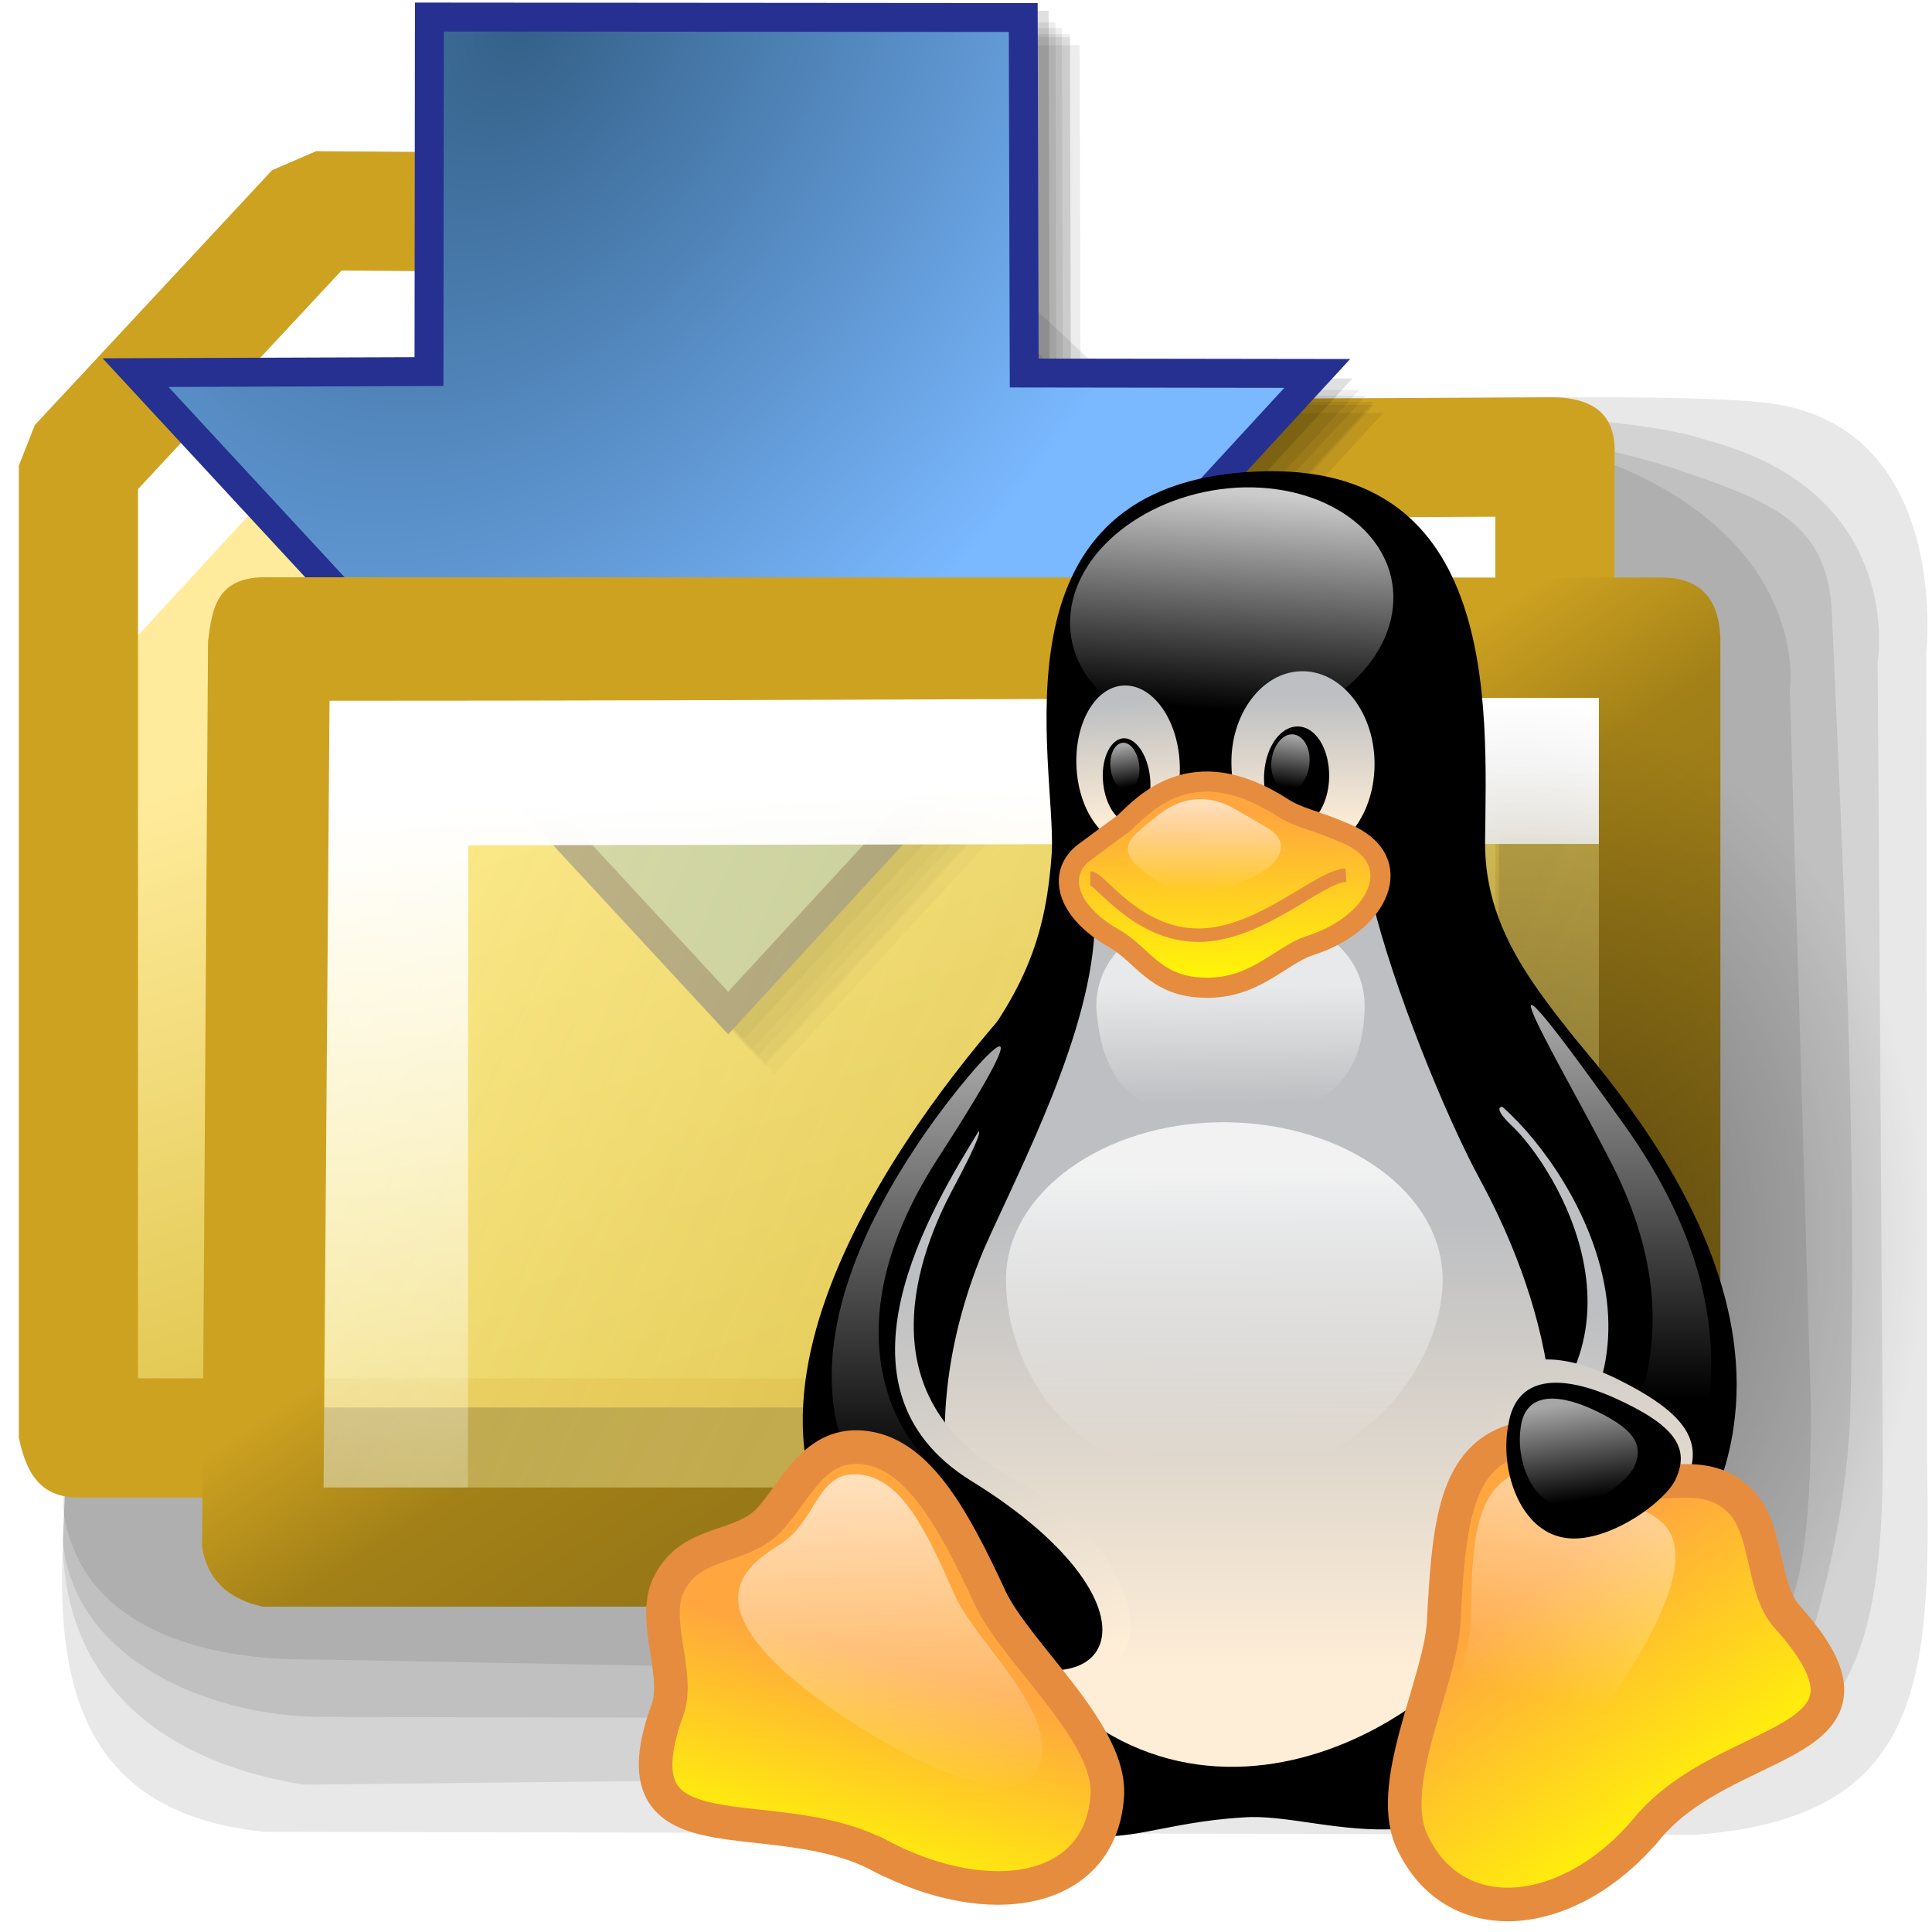 <?xml version="1.0" encoding="UTF-8" standalone="no"?>
<!-- Created with Inkscape (http://www.inkscape.org/) -->

<svg
   width="256mm"
   height="256mm"
   viewBox="0 0 256 256"
   version="1.1"
   id="svg1"
   inkscape:version="1.3.2 (091e20ef0f, 2023-11-25)"
   xml:space="preserve"
   sodipodi:docname="folder-downloads-lin-symbolic.svg"
   xmlns:inkscape="http://www.inkscape.org/namespaces/inkscape"
   xmlns:sodipodi="http://sodipodi.sourceforge.net/DTD/sodipodi-0.dtd"
   xmlns:xlink="http://www.w3.org/1999/xlink"
   xmlns="http://www.w3.org/2000/svg"
   xmlns:svg="http://www.w3.org/2000/svg"
   xmlns:rdf="http://www.w3.org/1999/02/22-rdf-syntax-ns#"
   xmlns:cc="http://creativecommons.org/ns#"
   xmlns:dc="http://purl.org/dc/elements/1.1/"
   xmlns:a="http://ns.adobe.com/AdobeSVGViewerExtensions/3.0/"><defs
     id="defs1"><linearGradient
       id="linearGradient17"
       inkscape:collect="always"><stop
         style="stop-color:#ffffff;stop-opacity:0.048;"
         offset="0"
         id="stop17" /><stop
         style="stop-color:#ffffff;stop-opacity:1;"
         offset="1"
         id="stop18" /></linearGradient><linearGradient
       id="linearGradient15"
       inkscape:collect="always"><stop
         style="stop-color:#000000;stop-opacity:0.132;"
         offset="0"
         id="stop15" /><stop
         style="stop-color:#000000;stop-opacity:0.403;"
         offset="1"
         id="stop16" /></linearGradient><linearGradient
       id="linearGradient11"
       inkscape:collect="always"><stop
         style="stop-color:#ffffff;stop-opacity:0.138;"
         offset="0"
         id="stop13" /><stop
         style="stop-color:#ffffff;stop-opacity:1;"
         offset="1"
         id="stop14" /></linearGradient><linearGradient
       id="linearGradient6"
       inkscape:collect="always"><stop
         style="stop-color:#ffee8d;stop-opacity:0.732;"
         offset="0"
         id="stop3" /><stop
         style="stop-color:#f7e714;stop-opacity:0.371;"
         offset="1"
         id="stop6" /></linearGradient><linearGradient
       id="linearGradient9"
       inkscape:collect="always"><stop
         style="stop-color:#cea221;stop-opacity:1;"
         offset="0"
         id="stop9" /><stop
         style="stop-color:#cea221;stop-opacity:1;"
         offset="0.358"
         id="stop11" /><stop
         style="stop-color:#a38118;stop-opacity:1;"
         offset="0.483"
         id="stop12" /><stop
         style="stop-color:#765d13;stop-opacity:1;"
         offset="1"
         id="stop10" /></linearGradient><linearGradient
       id="linearGradient7"
       inkscape:collect="always"><stop
         style="stop-color:#000000;stop-opacity:0.183;"
         offset="0"
         id="stop7" /><stop
         style="stop-color:#b7b7b7;stop-opacity:0.188;"
         offset="1"
         id="stop8" /></linearGradient><linearGradient
       id="linearGradient4"
       inkscape:collect="always"><stop
         style="stop-color:#ffee8d;stop-opacity:0.732;"
         offset="0"
         id="stop4" /><stop
         style="stop-color:#d6bc48;stop-opacity:0.618;"
         offset="1"
         id="stop5" /></linearGradient><linearGradient
       id="linearGradient1"
       inkscape:collect="always"><stop
         style="stop-color:#ffeb9b;stop-opacity:1;"
         offset="0"
         id="stop1" /><stop
         style="stop-color:#c2a000;stop-opacity:1;"
         offset="1"
         id="stop2" /></linearGradient><linearGradient
       id="path3_3_"
       gradientUnits="userSpaceOnUse"
       x1="57.325"
       y1="46.404"
       x2="83.154"
       y2="46.404"><stop
         offset="0"
         style="stop-color:rgb(255,255,255)"
         id="stop8-0" /><stop
         offset="1"
         style="stop-color:rgb(223,223,236)"
         id="stop9-9" /><a:midPointStop
         offset="0"
         style="stop-color:#FFFFFF" /><a:midPointStop
         offset="0.5"
         style="stop-color:#FFFFFF" /><a:midPointStop
         offset="1"
         style="stop-color:#DFDFEC" /></linearGradient><linearGradient
       id="XMLID_4_-3-7"
       gradientUnits="userSpaceOnUse"
       x1="32.855"
       y1="17.51"
       x2="90.494"
       y2="85.499"><stop
         offset="0"
         style="stop-color:rgb(217,217,217)"
         id="stop10-6-6" /><stop
         offset="1"
         style="stop-color:rgb(87,87,151)"
         id="stop11-06" /><a:midPointStop
         offset="0"
         style="stop-color:#D9D9D9" /><a:midPointStop
         offset="0.5"
         style="stop-color:#D9D9D9" /><a:midPointStop
         offset="1"
         style="stop-color:#575797" /></linearGradient><linearGradient
       id="path11_3_"
       gradientUnits="userSpaceOnUse"
       x1="55.095"
       y1="78.122"
       x2="88.283"
       y2="44.934"><stop
         offset="0"
         style="stop-color:rgb(255,255,255)"
         id="stop12-2" /><stop
         offset="1"
         style="stop-color:rgb(223,223,236)"
         id="stop13-6" /><a:midPointStop
         offset="0"
         style="stop-color:#FFFFFF" /><a:midPointStop
         offset="0.5"
         style="stop-color:#FFFFFF" /><a:midPointStop
         offset="1"
         style="stop-color:#DFDFEC" /></linearGradient><linearGradient
       id="path16_3_"
       gradientUnits="userSpaceOnUse"
       x1="76.636"
       y1="27.162"
       x2="81.576"
       y2="22.469"><stop
         offset="0"
         style="stop-color:rgb(255,255,255)"
         id="stop14-1" /><stop
         offset="1"
         style="stop-color:rgb(223,223,236)"
         id="stop15-8-4" /><a:midPointStop
         offset="0"
         style="stop-color:#FFFFFF" /><a:midPointStop
         offset="0.5"
         style="stop-color:#FFFFFF" /><a:midPointStop
         offset="1"
         style="stop-color:#DFDFEC" /></linearGradient><linearGradient
       id="XMLID_5_-7"
       gradientUnits="userSpaceOnUse"
       x1="53.142"
       y1="0.185"
       x2="113.11"
       y2="70.92"><stop
         offset="0"
         style="stop-color:rgb(217,217,217)"
         id="stop16-9-3" /><stop
         offset="1"
         style="stop-color:rgb(87,87,151)"
         id="stop17-2" /><a:midPointStop
         offset="0"
         style="stop-color:#D9D9D9" /><a:midPointStop
         offset="0.5"
         style="stop-color:#D9D9D9" /><a:midPointStop
         offset="1"
         style="stop-color:#575797" /></linearGradient><linearGradient
       id="XMLID_6_-7"
       gradientUnits="userSpaceOnUse"
       x1="65.522"
       y1="109.327"
       x2="65.522"
       y2="46.861"><stop
         offset="0"
         style="stop-color:#3FA600"
         id="stop14-2" /><stop
         offset="1"
         style="stop-color:#008300"
         id="stop15-4" /><a:midPointStop
         offset="0"
         style="stop-color:#3FA600" /><a:midPointStop
         offset="0.5"
         style="stop-color:#3FA600" /><a:midPointStop
         offset="1"
         style="stop-color:#008300" /></linearGradient><linearGradient
       inkscape:collect="always"
       xlink:href="#linearGradient1"
       id="linearGradient2"
       x1="52.515"
       y1="83.788"
       x2="102.841"
       y2="235.062"
       gradientUnits="userSpaceOnUse" /><linearGradient
       inkscape:collect="always"
       xlink:href="#linearGradient4"
       id="linearGradient5"
       x1="43.169"
       y1="94.619"
       x2="220.068"
       y2="170.971"
       gradientUnits="userSpaceOnUse"
       gradientTransform="translate(0,5.292)" /><linearGradient
       inkscape:collect="always"
       xlink:href="#linearGradient7"
       id="linearGradient8"
       x1="82.854"
       y1="110.115"
       x2="251.367"
       y2="213.816"
       gradientUnits="userSpaceOnUse" /><linearGradient
       inkscape:collect="always"
       xlink:href="#linearGradient9"
       id="linearGradient10"
       x1="110.08"
       y1="45.967"
       x2="209.366"
       y2="194.653"
       gradientUnits="userSpaceOnUse" /><linearGradient
       inkscape:collect="always"
       xlink:href="#linearGradient6"
       id="linearGradient20"
       gradientUnits="userSpaceOnUse"
       gradientTransform="translate(0,5.292)"
       x1="43.169"
       y1="94.619"
       x2="220.068"
       y2="170.971" /><linearGradient
       inkscape:collect="always"
       xlink:href="#linearGradient7"
       id="linearGradient21"
       gradientUnits="userSpaceOnUse"
       x1="82.854"
       y1="110.115"
       x2="251.367"
       y2="213.816" /><linearGradient
       inkscape:collect="always"
       xlink:href="#linearGradient9"
       id="linearGradient22"
       gradientUnits="userSpaceOnUse"
       x1="110.08"
       y1="45.967"
       x2="209.366"
       y2="194.653" /><linearGradient
       inkscape:collect="always"
       xlink:href="#linearGradient11"
       id="linearGradient14"
       x1="60.607"
       y1="187.505"
       x2="73.286"
       y2="95.042"
       gradientUnits="userSpaceOnUse" /><linearGradient
       inkscape:collect="always"
       xlink:href="#linearGradient15"
       id="linearGradient16"
       x1="100.164"
       y1="95.159"
       x2="189.06"
       y2="184.361"
       gradientUnits="userSpaceOnUse" /><linearGradient
       inkscape:collect="always"
       xlink:href="#linearGradient17"
       id="linearGradient18"
       x1="55.789"
       y1="198.532"
       x2="52.056"
       y2="92.321"
       gradientUnits="userSpaceOnUse" /><radialGradient
       inkscape:collect="always"
       xlink:href="#linearGradient13"
       id="radialGradient33"
       cx="123.595"
       cy="202.965"
       fx="123.595"
       fy="202.965"
       r="77.683"
       gradientTransform="matrix(0.914,-0.602,0.884,1.342,-196.331,41.501)"
       gradientUnits="userSpaceOnUse" /><linearGradient
       id="linearGradient13"
       inkscape:collect="always"><stop
         style="stop-color:#336088;stop-opacity:1;"
         offset="0"
         id="stop13-7" /><stop
         style="stop-color:#7ab8ff;stop-opacity:1;"
         offset="1"
         id="stop14-5" /></linearGradient><radialGradient
       inkscape:collect="always"
       xlink:href="#linearGradient3"
       id="radialGradient12"
       cx="140.282"
       cy="223.922"
       fx="140.282"
       fy="223.922"
       r="117.541"
       gradientTransform="matrix(1,0,0,0.268,0,163.917)"
       gradientUnits="userSpaceOnUse" /><linearGradient
       id="linearGradient3"
       inkscape:collect="always"><stop
         style="stop-color:#000000;stop-opacity:0.773;"
         offset="0"
         id="stop11-0" /><stop
         style="stop-color:#000000;stop-opacity:0;"
         offset="1"
         id="stop12-9" /></linearGradient><filter
       id="a"
       height="1"
       width="1"
       x="-4.5839193e-06"
       y="-1.7106171e-05"><feOffset
         dx="0"
         dy="0"
         in="SourceAlpha"
         result="shadowOffsetOuter1"
         id="feOffset1" /><feGaussianBlur
         in="shadowOffsetOuter1"
         result="shadowBlurOuter1"
         stdDeviation="0"
         id="feGaussianBlur1" /></filter><linearGradient
       id="c"
       x1="289.776"
       x2="291.194"
       xlink:href="#b"
       y1="138.692"
       y2="96.788"
       gradientTransform="scale(0.616,1.624)"
       gradientUnits="userSpaceOnUse" /><linearGradient
       id="b"><stop
         offset="0"
         stop-color="#ffeed7"
         id="stop1-9" /><stop
         offset="1"
         stop-color="#bdbfc2"
         id="stop2-3" /></linearGradient><linearGradient
       id="e"
       x1="104.509"
       x2="100.189"
       xlink:href="#d"
       y1="5.663"
       y2="51.919"
       gradientTransform="scale(1.147,0.872)"
       gradientUnits="userSpaceOnUse" /><linearGradient
       id="d"><stop
         offset="0"
         stop-color="#fff"
         stop-opacity=".8"
         id="stop3-19" /><stop
         offset="1"
         stop-color="#fff"
         stop-opacity="0"
         id="stop4-4" /></linearGradient><linearGradient
       id="f"
       x1="121.747"
       x2="120.813"
       xlink:href="#b"
       y1="53.925"
       y2="35.183"
       gradientTransform="scale(0.807,1.239)"
       gradientUnits="userSpaceOnUse" /><linearGradient
       id="g"
       x1="148.083"
       x2="148.083"
       xlink:href="#b"
       y1="59.381"
       y2="37.696"
       gradientTransform="scale(0.881,1.135)"
       gradientUnits="userSpaceOnUse" /><linearGradient
       id="i"
       x1="155.589"
       x2="154.901"
       xlink:href="#h"
       y1="41.362"
       y2="49.22"
       gradientTransform="scale(0.825,1.212)"
       gradientUnits="userSpaceOnUse" /><linearGradient
       id="h"><stop
         offset="0"
         stop-color="#fff"
         stop-opacity=".65"
         id="stop9-3" /><stop
         offset="1"
         stop-color="#fff"
         stop-opacity="0"
         id="stop10-6" /></linearGradient><linearGradient
       id="j"
       x1="123.984"
       x2="124.622"
       xlink:href="#h"
       y1="40.585"
       y2="46.678"
       gradientTransform="scale(0.783,1.278)"
       gradientUnits="userSpaceOnUse" /><linearGradient
       id="k"
       x1="148.015"
       x2="148.015"
       xlink:href="#b"
       y1="182.555"
       y2="114.048"
       gradientTransform="scale(0.813,1.23)"
       gradientUnits="userSpaceOnUse" /><linearGradient
       id="l"
       x1="108.99"
       x2="101.375"
       xlink:href="#b"
       y1="156.393"
       y2="102.297"
       gradientTransform="scale(0.693,1.444)"
       gradientUnits="userSpaceOnUse" /><linearGradient
       id="m"
       x1="104.4"
       x2="104.694"
       xlink:href="#d"
       y1="144.859"
       y2="204.601"
       gradientTransform="scale(1.108,0.903)"
       gradientUnits="userSpaceOnUse" /><linearGradient
       id="n"
       x1="102.845"
       x2="103.196"
       xlink:href="#h"
       y1="110.189"
       y2="134.559"
       gradientTransform="scale(1.137,0.88)"
       gradientUnits="userSpaceOnUse" /><linearGradient
       id="o"
       x1="103.163"
       x2="103.163"
       xlink:href="#h"
       y1="63.007"
       y2="108.008"
       gradientTransform="scale(0.572,1.749)"
       gradientUnits="userSpaceOnUse" /><linearGradient
       id="p"
       x1="330.861"
       x2="330.855"
       xlink:href="#h"
       y1="58.718"
       y2="99.452"
       gradientTransform="scale(0.573,1.745)"
       gradientUnits="userSpaceOnUse" /><linearGradient
       id="r"
       x1="54.492"
       x2="41.523"
       xlink:href="#q"
       y1="225.123"
       y2="269.052"
       gradientTransform="scale(1.012,0.989)"
       gradientUnits="userSpaceOnUse" /><linearGradient
       id="q"><stop
         offset="0"
         stop-color="#ffa63f"
         id="stop25-4" /><stop
         offset="1"
         stop-color="#ff0"
         id="stop26-30" /></linearGradient><linearGradient
       id="s"
       x1="181.205"
       x2="179.432"
       xlink:href="#b"
       y1="222.524"
       y2="145.708"
       gradientTransform="scale(1.021,0.98)"
       gradientUnits="userSpaceOnUse" /><linearGradient
       id="t"
       x1="180.039"
       x2="211.415"
       xlink:href="#q"
       y1="200.218"
       y2="249.231"
       gradientTransform="scale(0.956,1.046)"
       gradientUnits="userSpaceOnUse" /><linearGradient
       id="u"
       x1="224.736"
       x2="218.798"
       xlink:href="#h"
       y1="142.267"
       y2="186.406"
       gradientTransform="scale(0.812,1.232)"
       gradientUnits="userSpaceOnUse" /><linearGradient
       id="v"
       x1="53.036"
       x2="55.102"
       xlink:href="#h"
       y1="186.021"
       y2="244.907"
       gradientTransform="scale(0.987,1.013)"
       gradientUnits="userSpaceOnUse" /><linearGradient
       id="w"
       x1="172.71"
       x2="175.562"
       xlink:href="#h"
       y1="182.054"
       y2="200.621"
       gradientTransform="scale(1.044,0.958)"
       gradientUnits="userSpaceOnUse" /><linearGradient
       id="x"
       x1="95.571"
       x2="95.992"
       xlink:href="#q"
       y1="77.674"
       y2="119.353"
       gradientTransform="scale(1.211,0.826)"
       gradientUnits="userSpaceOnUse" /><linearGradient
       id="y"
       x1="89.543"
       x2="89.431"
       xlink:href="#h"
       y1="78.129"
       y2="98.91"
       gradientTransform="scale(1.252,0.798)"
       gradientUnits="userSpaceOnUse" /></defs><sodipodi:namedview
     id="base"
     pagecolor="#ffffff"
     bordercolor="#000000"
     borderopacity="0.3"
     inkscape:pageopacity="0.0"
     inkscape:pageshadow="2"
     inkscape:zoom="0.98994949"
     inkscape:cx="505.07627"
     inkscape:cy="476.792"
     inkscape:document-units="mm"
     inkscape:showpageshadow="2"
     inkscape:pagecheckerboard="0"
     inkscape:deskcolor="#d1d1d1"
     inkscape:current-layer="svg1"
     showguides="true"><sodipodi:guide
       position="46.491,121.582"
       orientation="1,0"
       id="guide16"
       inkscape:locked="false" /><sodipodi:guide
       position="98.652,154.513"
       orientation="0,-1"
       id="guide17"
       inkscape:locked="false" /></sodipodi:namedview><g
     id="g12"
     inkscape:label="shadowclose"
     style="display:inline"
     transform="matrix(1.033,0,0,1.033,-2.204,8.849)"><path
       style="color:#000000;display:inline;fill:#000000;fill-opacity:0.093;stroke-width:1.166;stroke-linecap:round;stroke-linejoin:bevel;-inkscape-stroke:none"
       d="m 16.253,44.342 36.105,-33.002 61.958,0.436 33.876,31.695 c 0,0 64.129,-2.116 79.863,-0.436 24.522,2.341 21.167,32.153 21.167,32.153 l 0.11,104.145 c 0.486,27.649 -0.408,45.26 -29.66,47.449 L 36.131,226.403 C 11.403,224.007 9.475,205.494 10.205,188.983 Z"
       id="path12"
       sodipodi:nodetypes="ccccccccccc"
       inkscape:label="shadow" /><path
       style="color:#000000;display:inline;fill:#000000;fill-opacity:0.093;stroke-width:1.166;stroke-linecap:round;stroke-linejoin:bevel;-inkscape-stroke:none"
       d="m 16.253,44.342 36.105,-33.002 56.288,0.436 33.876,31.695 c 0,0 63.814,-0.815 78.729,4.478 25.401,6.806 21.734,28.373 21.734,28.373 l 0.653,100.365 c 0.153,23.497 -2.948,40.382 -25.1,41.779 L 41.044,220.355 C 21.259,217.133 10.223,205.938 10.205,188.983 Z"
       id="path14"
       sodipodi:nodetypes="ccccccscccc"
       inkscape:label="shadow" /><path
       style="color:#000000;display:inline;fill:#000000;fill-opacity:0.093;stroke-width:1.166;stroke-linecap:round;stroke-linejoin:bevel;-inkscape-stroke:none"
       d="m 16.253,44.342 36.105,-33.002 50.241,-0.698 33.876,31.695 c 0,0 55.264,0.641 80.997,9.392 12.39,4.213 19.154,6.906 19.655,18.546 1.39,32.339 3.275,68.181 2.342,102.255 -0.253,9.222 -2.317,19.704 -4.684,27.651 -2.705,9.081 -10.526,12.938 -21.916,11.86 L 43.312,211.662 c -14.528,-0.076 -31.882,-7.494 -33.107,-22.679 z"
       id="path15"
       sodipodi:nodetypes="ccccsssscccc"
       inkscape:label="shadow" /><path
       style="color:#000000;display:inline;fill:#000000;fill-opacity:0.093;stroke-width:1.166;stroke-linecap:round;stroke-linejoin:bevel;-inkscape-stroke:none"
       d="m 16.253,44.342 36.105,-33.002 48.236,0.237 31.204,31.294 c 0,0 56.898,-2.363 81.264,9.926 21.184,10.685 18.658,27.171 18.658,27.171 l 2.712,92.195 c 0,32.75 -5.173,36.666 -30.257,35.152 L 42.367,204.291 c -13.969,0.171 -30.179,-3.911 -32.162,-19.451 z"
       id="path16"
       sodipodi:nodetypes="ccccscccccc"
       inkscape:label="shadow" /></g><g
     id="g13"
     inkscape:label="shadowopen"
     style="display:none"
     transform="matrix(1.007,0,0,1.007,-1.939,9.129)"><path
       style="color:#000000;display:inline;fill:#000000;fill-opacity:0.093;stroke-width:1.166;stroke-linecap:round;stroke-linejoin:bevel;-inkscape-stroke:none"
       d="m 16.253,44.342 36.105,-33.002 73.183,0.436 33.876,31.695 c 0,0 40.064,5.288 60.836,7.391 19.91,2.015 34.774,20.15 34.005,42.193 -0.42,12.035 0.546,36.122 0.546,36.122 l -0.367,29.844 c -3.372,55.093 -15.976,67.38 -34.766,67.761 -54.792,1.11 -100.65,3.047 -156.705,2.268 C 26.626,228.543 10.961,193.519 10.961,193.519 Z"
       id="path13"
       sodipodi:nodetypes="ccccssccsscc"
       inkscape:label="shadow" /><path
       style="color:#000000;display:inline;fill:#000000;fill-opacity:0.093;stroke-width:1.166;stroke-linecap:round;stroke-linejoin:bevel;-inkscape-stroke:none"
       d="m 16.253,44.342 36.105,-33.002 62.493,0.436 33.876,31.695 c 0,0 43.435,9.087 65.43,8.651 17.274,-0.342 40.226,21.832 40.102,40.933 -0.13,19.923 -0.875,24.666 -1.889,46.376 -2.149,46.024 -10.403,78.693 -36.974,78.798 0,0 -117.138,5.097 -174.454,0.691 -14.26,-1.096 -30.736,-29.936 -30.736,-29.936 z"
       id="path22"
       sodipodi:nodetypes="ccccssssscc"
       inkscape:label="shadow" /><path
       style="color:#000000;display:inline;fill:#000000;fill-opacity:0.125;stroke-width:1.166;stroke-linecap:round;stroke-linejoin:bevel;-inkscape-stroke:none"
       d="m 16.253,44.342 36.105,-33.002 57.147,0.436 33.876,31.695 c 0,0 43.124,9.373 64.917,9.407 20.399,0.032 46.663,25.415 47.417,45.783 0.825,22.289 -6.288,65.999 -7.13,69.815 -5.87,26.598 -3.566,35.683 -38.535,43.339 0,0 -110.979,8.494 -166.971,1.226 -13.466,-1.748 -32.874,-24.056 -32.874,-24.056 z"
       id="path23"
       sodipodi:nodetypes="ccccssscscc"
       inkscape:label="shadow" /><path
       style="color:#000000;display:inline;fill:url(#linearGradient16);stroke-width:1.166;stroke-linecap:round;stroke-linejoin:bevel;-inkscape-stroke:none"
       d="m 16.253,44.342 36.105,-33.002 50.733,0.436 33.876,31.695 72.379,13.462 c 0,0 30.918,5.844 38.115,12.001 9.822,8.403 11.793,44.629 -9.445,97.064 -21.237,52.436 -15.704,40.43 -76.983,40.563 0,0 -56.112,0.178 -111.853,-0.276 -13.556,-0.11 -38.976,-17.302 -38.976,-17.302 z"
       id="path24"
       sodipodi:nodetypes="cccccszcscc"
       inkscape:label="shadow" /></g><g
     id="rect1"
     style="display:inline"
     inkscape:label="back"
     transform="matrix(1.027,0,0,1.027,-2.029,8.907)"><path
       style="color:#000000;fill:url(#linearGradient2);stroke-linecap:round;stroke-linejoin:bevel;-inkscape-stroke:none"
       d="m 12.095,51.405 30.616,-32.884 52.539,0.378 28.726,31.75 78.619,-0.378 V 176.85 H 12.095 Z"
       id="path2"
       sodipodi:nodetypes="cccccccc" /><path
       id="rect3"
       style="display:inline;fill:#ffffff;stroke-width:15.377;stroke-linecap:round;stroke-linejoin:bevel"
       d="m 17.64,55.325 28.331,-30.469 45.436,0.535 29.934,31.271 75.103,-0.267 v 14.433 l -80.016,0.267 -30.15,-31.271 -35.927,0.267 -33.244,36.138 z"
       sodipodi:nodetypes="ccccccccccc" /><path
       style="color:#000000;fill:#cea221;stroke-linecap:round;stroke-linejoin:bevel;-inkscape-stroke:none"
       d="M 42.768,10.832 37.084,13.281 6.469,46.166 4.406,51.404 V 176.85 c 0.915,4.211 2.543,7.71 7.689,7.689 H 202.596 l 7.688,-7.689 V 50.271 c 0.245,-4.443 -1.574,-7.51 -7.725,-7.689 l -75.186,0.361 -26.422,-29.203 -5.646,-2.529 z m 3.268,15.402 45.781,0.328 26.459,29.244 5.738,2.531 70.893,-0.342 V 169.162 H 19.783 V 54.432 Z"
       id="path3"
       sodipodi:nodetypes="ccccccccccccccccccccccc" /></g><g
     id="g22"
     inkscape:label="arrow"
     transform="matrix(1.064,0,0,-1.064,-32.811,257.095)"><g
       id="g15"
       inkscape:label="shadow"><path
         id="path22-1"
         style="display:inline;opacity:0.774;fill:#000000;fill-opacity:0.094;stroke:none;stroke-width:3.72;stroke-linecap:square;stroke-linejoin:miter;stroke-dasharray:none;stroke-opacity:1"
         d="m 127.315,107.888 75.811,82.313 -37.713,0.054 -0.123,45.749 -76.426,0.063 -0.052,-45.629 -37.762,-0.133 z"
         sodipodi:nodetypes="cccccccc" /><path
         id="path20-9"
         style="display:inline;opacity:0.774;fill:#000000;fill-opacity:0.094;stroke:none;stroke-width:3.72;stroke-linecap:square;stroke-linejoin:miter;stroke-dasharray:none;stroke-opacity:1"
         d="m 126.104,108.88 75.811,82.313 -37.713,0.054 -0.123,45.749 -76.426,0.063 -0.052,-45.629 -37.762,-0.133 z"
         sodipodi:nodetypes="cccccccc" /><path
         id="path17-2"
         style="display:inline;opacity:0.774;fill:#000000;fill-opacity:0.094;stroke:none;stroke-width:3.72;stroke-linecap:square;stroke-linejoin:miter;stroke-dasharray:none;stroke-opacity:1"
         d="m 126.107,109.252 75.811,82.313 -37.713,0.054 -0.123,45.749 -76.426,0.063 -0.052,-45.629 -37.762,-0.133 z"
         sodipodi:nodetypes="cccccccc" /><path
         id="path16-6"
         style="display:inline;opacity:0.774;fill:#000000;fill-opacity:0.094;stroke:none;stroke-width:3.72;stroke-linecap:square;stroke-linejoin:miter;stroke-dasharray:none;stroke-opacity:1"
         d="m 125.104,110.025 75.811,82.313 -37.713,0.054 -0.123,45.749 -76.426,0.063 -0.052,-45.629 -37.762,-0.133 z"
         sodipodi:nodetypes="cccccccc" /><path
         id="path15-5"
         style="display:inline;opacity:0.774;fill:#000000;fill-opacity:0.094;stroke:none;stroke-width:3.72;stroke-linecap:square;stroke-linejoin:miter;stroke-dasharray:none;stroke-opacity:1"
         d="m 124.295,110.746 75.811,82.313 -37.713,0.054 -0.123,45.749 -76.426,0.063 -0.052,-45.629 -37.762,-0.133 z"
         sodipodi:nodetypes="cccccccc" /><path
         id="path14-3"
         style="display:inline;opacity:0.774;fill:#000000;fill-opacity:0.158;stroke:none;stroke-width:3.72;stroke-linecap:square;stroke-linejoin:miter;stroke-dasharray:none;stroke-opacity:1"
         d="m 123.451,112.182 75.811,82.313 -37.713,0.054 -0.123,45.749 -76.426,0.063 -0.052,-45.629 -37.762,-0.133 z"
         sodipodi:nodetypes="cccccccc" /></g><path
       id="rect10"
       style="display:inline;opacity:1;fill:url(#radialGradient33);stroke:#253090;stroke-width:3.6;stroke-linecap:square;stroke-linejoin:miter;stroke-dasharray:none;stroke-opacity:1"
       d="m 121.519,115.472 73.362,79.654 -36.495,0.052 -0.119,44.27 -73.956,0.061 -0.05,-44.155 -36.542,-0.129 z"
       sodipodi:nodetypes="cccccccc" /></g><g
     id="rect4"
     inkscape:label="close"
     style="display:inline"
     transform="matrix(1.047,0,0,1.027,-6.41,12.476)"><path
       style="color:#000000;fill:url(#linearGradient5);stroke-linejoin:bevel;-inkscape-stroke:none"
       d="m 39.949,84.56 h 80.33 l 28.285,-14.363 h 67.595 V 187.456 H 39.949 Z"
       id="path5"
       sodipodi:nodetypes="ccccccc" /><path
       id="rect7"
       style="fill:url(#linearGradient8);stroke-width:15.377;stroke-linejoin:bevel"
       d="M 38.443,169.449 H 195.374 l 0.468,-73.755 h 17.306 c -0.289,34.032 2.272,61.638 2.272,95.671 L 46.729,187.089 Z"
       sodipodi:nodetypes="ccccccc" /><path
       id="path7"
       style="display:inline;fill:url(#linearGradient18);stroke-width:15.377;stroke-linecap:round;stroke-linejoin:bevel"
       d="m 46.392,181.984 0.074,-107.391 102.869,0.23 61.472,1.604 v 20.312 h -57.299 l -88.122,0.18 -0.048,85.323 z"
       sodipodi:nodetypes="ccccccccc" /><path
       style="color:#000000;fill:url(#linearGradient10);stroke-linejoin:bevel;-inkscape-stroke:none"
       d="m 40.138,62.334 c -6.761,-0.236 -7.179,4.309 -7.688,8.241 L 31.694,187.455 c 0.674,4.182 3.271,6.715 7.688,7.689 H 216.16 c 5.838,0.294 7.756,-2.831 7.688,-7.689 V 70.197 c -0.162,-5.05 -2.538,-7.944 -7.688,-7.827 -58.451,0 -116.731,-0.036 -176.023,-0.036 z M 208.471,77.885 V 179.768 H 47.071 L 47.827,78.263 c 59.235,0.006 101.405,-0.378 160.644,-0.378 z"
       id="path6"
       sodipodi:nodetypes="cccccccccccccc" /></g><g
     id="g20"
     inkscape:label="open"
     style="display:none"
     transform="matrix(1.027,0,-0.229,0.936,33.604,21.963)"><path
       style="color:#000000;fill:url(#linearGradient20);stroke-linejoin:bevel;-inkscape-stroke:none"
       d="m 22.887,78.134 h 97.392 l 28.285,-14.363 h 67.595 V 187.456 H 22.887 Z"
       id="path17" /><path
       id="path18"
       style="fill:url(#linearGradient21);stroke-width:15.377;stroke-linejoin:bevel"
       d="M 21.382,169.449 H 195.374 l 0.468,-80.181 h 17.306 c -0.289,34.032 2.272,68.063 2.272,102.097 L 29.667,187.089 Z"
       sodipodi:nodetypes="ccccccc" /><path
       id="path19"
       style="display:inline;fill:url(#linearGradient14);stroke-width:15.377;stroke-linecap:round;stroke-linejoin:bevel"
       d="m 26.196,77.472 c 0,0 61.529,0.83 93.812,-0.802 l 30.713,-2.053 61.472,1.604 V 96.533 H 55.487 c 5.546,25.711 7.894,67.592 -3.012,95.226 l -20.345,-3.97 c -1.2,-29.741 2.241,-57.506 -5.933,-90.214 z"
       sodipodi:nodetypes="cccccccccc" /><path
       style="color:#000000;fill:url(#linearGradient22);stroke-linejoin:bevel;-inkscape-stroke:none"
       d="m 149.951,62.302 -3.48,0.834 C 102.32,62.548 63.464,62.567 21.13,62.567 c -6.757,-0.831 -6.851,3.729 -7.688,7.689 11.673,51.561 8.048,91.094 4.46,124.528 -0.34,3.166 4.427,5.126 7.688,7.689 H 218.863 c 3.672,-2.7 6.522,-7.729 8.263,-15.899 5.689,-38.862 6.499,-77.723 -1.892,-116.585 -1.058,-2.363 -1.021,-4.58 -7.688,-7.689 z m 1.84,15.377 h 58.066 c 8.736,37.93 4.827,73.64 1.317,109.419 H 33.279 c 6.638,-31.517 5.602,-72.671 -4.46,-109.153 45.521,-0.874 78.038,0.036 122.971,-0.266 z"
       id="path20"
       sodipodi:nodetypes="ccccscccccccccccc" /></g><g
     fill="none"
     transform="matrix(0.712,0,0,0.712,79.781,61.842)"
     id="g35"><path
       d="m 257.823,223.922 c 0,17.356 -52.618,31.497 -117.541,31.497 -64.923,0 -117.541,-14.05 -117.541,-31.497 0,-17.356 52.618,-31.497 117.541,-31.497 64.923,0 117.449,14.142 117.541,31.497 z"
       fill="#000000"
       fill-opacity="0.2"
       filter="url(#a)"
       id="path8-4"
       style="fill:url(#radialGradient12);fill-opacity:0.462;filter:url(#a)"
       transform="matrix(0.641,0,0,3.185,80.827,-569.553)" /><path
       d="M 53.213,215.474 C 41.826,199.128 39.622,145.868 66.16,113.085 79.292,97.382 82.69,86.454 83.7,71.67 84.434,54.865 71.854,4.819 119.237,1.054 c 48.026,-3.857 45.363,43.527 45.088,68.596 -0.184,21.121 15.519,33.15 26.355,49.679 19.927,30.303 18.274,82.462 -3.765,110.746 -27.916,35.354 -51.791,20.019 -67.678,21.304 -29.753,1.745 -30.763,17.539 -66.025,-35.905 z"
       fill="#000000"
       id="path9-8" /><path
       d="m 169.101,122.451 c 8.265,7.622 29.661,41.69 -4.224,62.995 -11.938,7.438 10.652,35.721 21.488,22.039 19.192,-24.61 6.979,-63.913 -4.591,-77.963 -7.714,-9.918 -19.651,-13.774 -12.672,-7.071 z"
       fill="url(#c)"
       id="path10-7"
       style="fill:url(#c)" /><path
       d="m 166.805,117.86 c 13.591,11.019 38.293,49.588 2.204,74.749 -11.846,7.805 10.468,32.507 23.049,19.927 43.619,-43.894 -1.102,-94.308 -16.529,-111.664 -13.774,-15.152 -25.988,3.489 -8.724,16.988 z"
       fill="#000000"
       stroke="#000000"
       stroke-width="0.977"
       id="path11-1" /><path
       d="M 147.245,25.021 C 146.786,37.601 132.92,48.529 116.299,49.539 99.678,50.549 86.638,40.999 87.097,28.419 87.557,15.838 101.423,4.91 118.044,3.9 c 16.621,-0.918 29.661,8.54 29.202,21.121 z"
       fill="url(#e)"
       id="path12-7"
       style="fill:url(#e)" /><path
       d="m 107.483,54.957 c 0.459,8.173 -3.398,15.06 -8.724,15.335 -5.326,0.275 -10.009,-6.061 -10.468,-14.233 -0.459,-8.173 3.398,-15.06 8.724,-15.335 5.326,-0.275 10.009,6.061 10.468,14.233 z"
       fill="url(#f)"
       id="path13-2"
       style="fill:url(#f)" /><path
       d="m 117.125,55.6 c 0.184,9.458 6.336,16.988 13.682,16.805 7.346,-0.184 13.132,-7.989 12.948,-17.539 -0.184,-9.458 -6.336,-16.988 -13.682,-16.805 -7.346,0.184 -13.223,8.081 -12.948,17.539 z"
       fill="url(#g)"
       id="path14-7"
       style="fill:url(#g)" /><path
       d="m 123.186,57.712 c -0.092,5.234 2.479,9.458 5.877,9.458 3.306,0 6.153,-4.224 6.244,-9.367 0.092,-5.234 -2.479,-9.458 -5.877,-9.458 -3.398,0 -6.153,4.224 -6.244,9.367 z"
       fill="#000000"
       id="path15-2" /><path
       d="m 101.974,57.804 c 0.459,4.316 -1.194,7.989 -3.581,8.356 -2.388,0.275 -4.683,-2.939 -5.142,-7.254 -0.459,-4.316 1.194,-7.989 3.581,-8.356 2.388,-0.275 4.683,2.939 5.142,7.254 z"
       fill="#000000"
       id="path16-2" /><path
       d="m 124.564,54.773 c -0.275,2.939 1.102,5.326 3.03,5.51 1.928,0.184 3.765,-2.112 4.04,-4.959 0.275,-2.939 -1.102,-5.326 -3.03,-5.51 -1.928,-0.184 -3.765,2.112 -4.04,4.959 z"
       fill="url(#i)"
       id="path17-6"
       style="fill:url(#i)" /><path
       d="m 99.953,55.508 c 0.275,2.388 -0.735,4.5 -2.204,4.683 -1.469,0.184 -2.847,-1.653 -3.122,-4.132 -0.275,-2.388 0.735,-4.5 2.204,-4.683 1.469,-0.184 2.847,1.745 3.122,4.132 z"
       fill="url(#j)"
       id="path18-1"
       style="fill:url(#j)" /><path
       d="m 71.027,145.684 c 6.52,-14.784 20.386,-40.772 20.661,-60.882 0,-15.978 47.843,-19.835 51.7,-3.857 3.857,15.978 13.591,39.854 19.835,51.424 6.244,11.479 24.335,48.118 5.051,80.075 -17.356,28.283 -69.974,50.69 -98.073,-3.857 -9.55,-18.917 -7.805,-42.333 0.826,-62.903 z"
       fill="url(#k)"
       id="path19-0"
       style="fill:url(#k)" /><path
       d="m 65.15,134.664 c -5.602,10.56 -17.172,38.293 11.111,53.444 30.395,16.162 30.304,49.312 -6.244,33.518 -33.426,-14.233 -18.641,-71.902 -9.275,-85.676 6.061,-9.642 15.244,-21.488 4.408,-1.286 z"
       fill="url(#l)"
       id="path20-6"
       style="fill:url(#l)" /><path
       d="m 69.925,122.727 c -8.907,14.509 -30.212,48.669 -1.653,66.484 38.384,23.6 27.549,47.108 -7.53,25.896 -49.404,-29.569 -5.969,-89.258 13.774,-112.031 22.59,-25.528 4.316,4.683 -4.591,19.651 z"
       fill="#000000"
       stroke="#000000"
       stroke-width="1.25"
       id="path21-1" /><path
       d="m 156.428,151.285 c 0,16.162 -15.519,37.099 -42.149,36.915 -27.457,0.184 -39.119,-20.753 -39.119,-36.915 0,-16.162 18.182,-29.293 40.588,-29.293 22.498,0.092 40.68,13.132 40.68,29.293 z"
       fill="url(#m)"
       id="path22-5"
       style="fill:url(#m)" /><path
       d="m 141.919,100.504 c -0.275,16.713 -11.203,20.661 -24.977,20.661 -13.774,0 -23.784,-2.479 -24.977,-20.661 0,-11.387 11.203,-17.998 24.977,-17.998 13.774,-0.092 24.977,6.52 24.977,17.998 z"
       fill="url(#n)"
       id="path23-94"
       style="fill:url(#n)" /><path
       d="m 58.63,126.216 c 8.999,-13.682 28.008,-34.711 3.581,2.939 -19.835,31.038 -7.346,50.965 -0.918,56.475 18.549,16.529 17.815,27.64 3.214,18.917 -31.314,-18.641 -24.794,-50.047 -5.877,-78.33 z"
       fill="url(#o)"
       id="path24-9"
       style="fill:url(#o)" /><path
       d="m 188.936,131.818 c -7.805,-16.07 -32.599,-56.842 1.194,-9.458 30.763,42.884 9.183,72.728 5.326,75.667 -3.857,2.939 -16.805,8.907 -13.04,-1.469 3.857,-10.377 22.957,-30.028 6.52,-64.739 z"
       fill="url(#p)"
       id="path25-0"
       style="fill:url(#p)" /><path
       d="M 51.835,258.542 C 31.265,247.614 1.421,260.654 12.257,231.085 c 2.204,-6.704 -3.214,-16.805 0.275,-23.325 4.132,-7.989 13.04,-6.244 18.366,-11.57 5.234,-5.51 8.54,-15.06 18.366,-13.591 9.734,1.469 16.254,13.407 23.049,28.1 5.051,10.468 22.865,25.253 21.672,37.007 -1.469,17.998 -21.947,21.396 -42.149,10.836 z"
       fill="url(#r)"
       stroke="#e68c3f"
       stroke-width="6.25"
       id="path26-9"
       style="fill:url(#r)" /><path
       d="m 201.608,189.119 c -3.122,5.877 -16.162,15.335 -24.886,12.856 -8.816,-2.388 -12.856,-15.795 -11.111,-25.988 1.653,-11.387 11.111,-12.03 23.049,-6.336 12.856,6.336 16.713,11.662 12.948,19.468 z"
       fill="url(#s)"
       id="path27-1"
       style="fill:url(#s)" /><path
       d="m 194.445,253.491 c 15.06,-18.274 48.577,-14.509 25.988,-39.578 -4.775,-5.418 -3.306,-16.988 -9.183,-21.947 -6.887,-6.061 -14.509,-1.102 -21.488,-4.224 -6.979,-3.398 -14.325,-9.918 -22.865,-5.326 -8.54,4.683 -9.458,16.805 -10.285,32.783 -0.735,11.479 -11.203,30.671 -5.602,41.231 8.081,16.346 29.11,14.142 43.435,-2.939 z"
       fill="url(#t)"
       stroke="#e68c3f"
       stroke-width="6.251"
       id="path28-7"
       style="fill:url(#t)" /><path
       d="m 187.925,229.064 c 23.325,-34.436 5.969,-34.16 0.092,-36.823 -5.877,-2.755 -12.03,-8.173 -18.917,-4.408 -6.887,3.857 -7.254,13.774 -7.438,26.814 -0.275,9.367 -8.081,25.069 -3.398,33.793 5.693,10.193 19.468,-4.591 29.661,-19.376 z"
       fill="url(#u)"
       id="path29-7"
       style="fill:url(#u)" /><path
       d="m 47.06,234.023 c -34.895,-22.59 -18.549,-30.303 -13.315,-33.885 6.336,-4.591 6.428,-13.407 14.233,-12.581 7.805,0.826 12.397,10.468 17.631,22.406 3.857,8.54 17.264,19.927 16.254,29.753 -1.286,11.57 -19.743,3.949 -34.803,-5.693 z"
       fill="url(#v)"
       id="path30-1"
       style="fill:url(#v)" /><path
       d="m 199.588,188.843 c -2.755,4.775 -13.958,12.305 -21.396,10.285 -7.622,-1.928 -11.111,-12.672 -9.55,-20.753 1.377,-9.183 9.55,-9.642 19.835,-5.051 10.928,4.959 14.325,9.183 11.111,15.519 z"
       fill="#000000"
       id="path31-1" /><path
       d="m 192.058,186.18 c -1.745,3.306 -9.091,8.54 -14.233,7.163 -5.142,-1.377 -7.714,-8.816 -6.887,-14.417 0.735,-6.336 6.244,-6.704 13.223,-3.581 7.53,3.489 9.918,6.428 7.897,10.836 z"
       fill="url(#w)"
       id="path32-5"
       style="fill:url(#w)" /><path
       d="m 97.107,66.344 c 3.673,-3.398 12.581,-13.774 29.477,-2.939 3.122,2.02 5.693,2.204 11.662,4.775 12.03,4.959 6.336,16.896 -6.52,20.937 -5.51,1.745 -10.468,8.448 -20.386,7.805 C 102.8,96.464 100.596,90.862 95.362,87.832 86.087,82.598 84.71,75.527 89.76,71.762 c 5.051,-3.765 6.979,-5.142 7.346,-5.418 z"
       fill="url(#x)"
       stroke="#e68c3f"
       stroke-width="3.75"
       id="path33-9"
       style="fill:url(#x)" /><path
       d="m 138.43,75.986 c -5.051,0.275 -15.978,11.203 -27.457,11.203 -11.479,0 -18.366,-10.652 -20.111,-10.652"
       stroke="#e68c3f"
       stroke-width="2.5"
       id="path34-7" /><path
       d="m 102.8,65.426 c 1.837,-1.653 7.622,-6.153 15.244,-1.561 1.653,0.918 3.306,1.928 5.693,3.306 4.867,2.847 2.479,6.979 -3.398,9.55 -2.663,1.102 -7.071,3.489 -10.377,3.306 -3.673,-0.367 -6.153,-2.755 -8.54,-4.316 -4.5,-2.939 -4.224,-5.418 -2.112,-7.346 1.561,-1.469 3.306,-2.847 3.489,-2.939 z"
       fill="url(#y)"
       id="path35-7"
       style="fill:url(#y)" /></g></svg>
